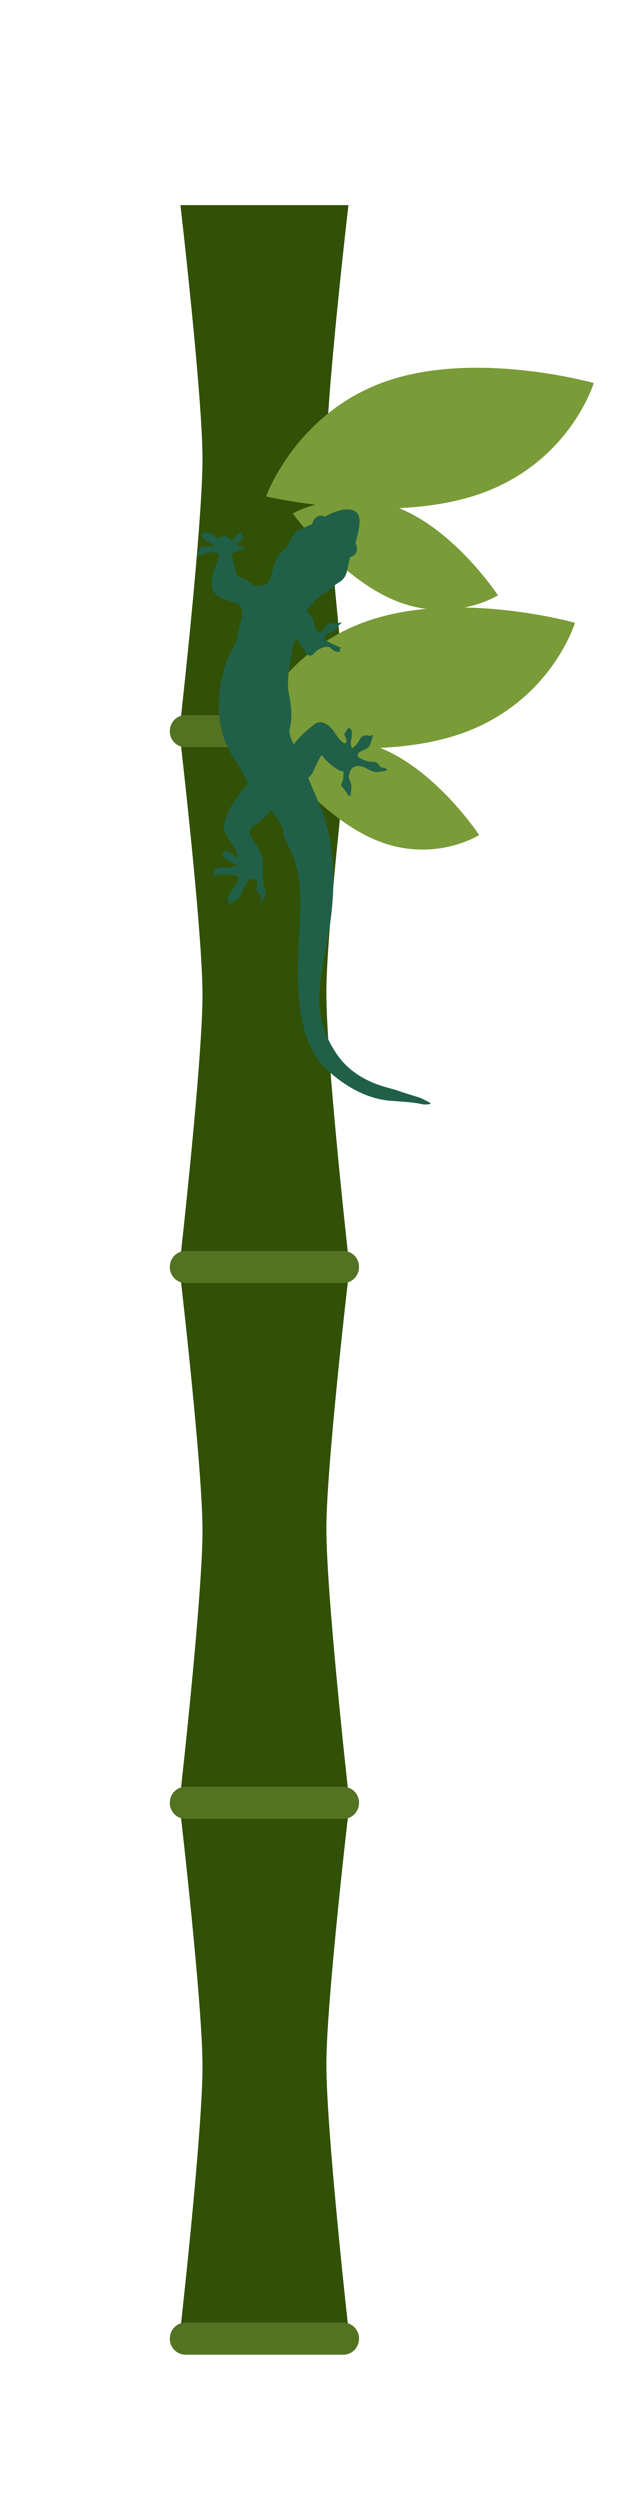 <?xml version="1.0" encoding="utf-8"?>
<!-- Generator: Adobe Illustrator 24.1.1, SVG Export Plug-In . SVG Version: 6.00 Build 0)  -->
<svg version="1.1" id="Layer_1" xmlns="http://www.w3.org/2000/svg" xmlns:xlink="http://www.w3.org/1999/xlink" x="0px" y="0px"
	 viewBox="0 0 200 800" style="enable-background:new 0 0 200 800;" xml:space="preserve">
<style type="text/css">
	.st0{fill:#315106;stroke:#315106;stroke-width:2;stroke-miterlimit:10;}
	.st1{fill:#537222;stroke:#537222;stroke-width:2;stroke-miterlimit:10;}
	.st2{fill:#799B38;}
	.st3{fill:#206048;}
</style>
<g>
	<g>
		<path class="st0" d="M110.37,229.84H58.86c0,0,6.97-62.31,6.94-83.16c-0.03-20.09-6.94-80.04-6.94-80.04h51.52
			c0,0-6.89,59.41-6.94,79.32C103.38,167,110.37,229.84,110.37,229.84z"/>
		<path class="st0" d="M110.37,401.3H58.86c0,0,6.97-62.31,6.94-83.16c-0.03-20.09-6.94-80.04-6.94-80.04h51.52
			c0,0-6.89,59.41-6.94,79.32C103.38,338.46,110.37,401.3,110.37,401.3z"/>
		<path class="st0" d="M110.37,572.77H58.86c0,0,6.97-62.31,6.94-83.16c-0.03-20.09-6.94-80.04-6.94-80.04h51.52
			c0,0-6.89,59.41-6.94,79.32C103.38,509.93,110.37,572.77,110.37,572.77z"/>
		<path class="st0" d="M110.37,744.23H58.86c0,0,6.97-62.31,6.94-83.16c-0.03-20.09-6.94-80.04-6.94-80.04h51.52
			c0,0-6.89,59.41-6.94,79.32C103.38,681.39,110.37,744.23,110.37,744.23z"/>
		<path class="st1" d="M109.84,238.11H59.39c-2.23,0-4.04-1.81-4.04-4.04v-0.19c0-2.23,1.81-4.04,4.04-4.04h50.45
			c2.23,0,4.04,1.81,4.04,4.04v0.19C113.87,236.3,112.07,238.11,109.84,238.11z"/>
		<path class="st1" d="M109.84,409.57H59.39c-2.23,0-4.04-1.81-4.04-4.04v-0.19c0-2.23,1.81-4.04,4.04-4.04h50.45
			c2.23,0,4.04,1.81,4.04,4.04v0.19C113.87,407.76,112.07,409.57,109.84,409.57z"/>
		<path class="st1" d="M109.84,581.04H59.39c-2.23,0-4.04-1.81-4.04-4.04v-0.19c0-2.23,1.81-4.04,4.04-4.04h50.45
			c2.23,0,4.04,1.81,4.04,4.04V577C113.87,579.23,112.07,581.04,109.84,581.04z"/>
		<path class="st1" d="M109.84,752.5H59.39c-2.23,0-4.04-1.81-4.04-4.04v-0.19c0-2.23,1.81-4.04,4.04-4.04h50.45
			c2.23,0,4.04,1.81,4.04,4.04v0.19C113.87,750.69,112.07,752.5,109.84,752.5z"/>
	</g>
	<g>
		<path class="st2" d="M123.65,121.98c28.96-10.02,66.35,0.6,66.35,0.6s-7.66,25.5-36.62,35.52s-68.25,0.76-68.25,0.76
			S94.69,132,123.65,121.98z"/>
		<path class="st2" d="M127.6,162.57c-3.25-1.3-6.42-2.06-9.44-2.46h-10.7c-8.26,1.07-13.78,4.2-13.78,4.2s15.09,20.82,33.22,28.05
			c18.13,7.23,32.44-1.87,32.44-1.87S145.73,169.8,127.6,162.57z"/>
	</g>
	<g>
		<path class="st2" d="M117.64,198.7c28.96-10.02,66.35,0.6,66.35,0.6s-7.66,25.5-36.62,35.52s-68.25,0.76-68.25,0.76
			S88.68,208.72,117.64,198.7z"/>
		<path class="st2" d="M121.59,239.29c-3.25-1.3-6.42-2.06-9.44-2.46h-10.7c-8.26,1.07-13.78,4.2-13.78,4.2s15.09,20.82,33.22,28.05
			c18.13,7.23,32.44-1.87,32.44-1.87S139.72,246.52,121.59,239.29z"/>
	</g>
</g>
<g>
	<path class="st3" d="M98.15,195.3c0,0,2.47-3.02,3.53-3.91c1.06-0.9,1.82-1.61,3.18-2.26c1.37-0.65,1.52-1.43,2.88-2.3
		c1.36-0.86,2.86-1.56,3.42-4.6s0.88-3.97,0.88-3.97s3.4-0.66,1.69-4.56c1.34-4.5,2.05-8.33,0.28-9.8
		c-1.77-1.47-5.19-1.24-10.05,1.42c-1.89-0.77-3.42,0.01-4.13,2.46c-3.47,1.27-3.2,1.61-4.06,1.85c-0.86,0.24-1.7,1.13-2.36,2.32
		c-0.66,1.19-1.6,3.21-1.6,3.21s-2.86,1.56-4.04,5.49s-1.52,6.03-2.72,6.32c-1.21,0.29-2.6,1.46-4.77-0.3
		c-2.18-1.76-4.49-2.29-4.49-2.29s-1.71-6.67-1.51-7.11c0.2-0.44,3.07-1.56,3.07-1.56s1.89-0.4,0.58-0.8
		c-1.31-0.4-3.35-0.59-1.73-1.34c1.63-0.74,1.9-1.79,1.31-2.59c-0.59-0.81-0.71-0.54-1.73,0.27c-1.01,0.81-1.46,1.99-1.46,1.99
		s-1.49-1.87-2.65-1.66c-1.16,0.21-2.1,0.63-2.1,0.63s-2.36-2.27-3.39-1.89c-1.03,0.38-2.12,0.19-1.7,1.13
		c0.42,0.94,1.08,1.36,1.61,1.6c0.53,0.25,1.95,1.33,1.95,1.33l0.19,0.73c0,0-3.53-0.68-4.06,0.25c-0.54,0.93-0.94,1.8-0.94,1.8
		s-0.84,0.89,0.97,0.45c1.81-0.44,3.14-1,3.74-0.93c0.61,0.07,2.6-0.08,1.96,1.98c-0.63,2.05-3.75,8.08-1.2,11.08
		c2.56,3,6.12,1.99,8,4.14c1.88,2.16,0.08,4.42-0.49,8.64c-0.57,4.22-2.31,5.65-3.24,7.89c-0.93,2.24-7.53,19.67,2.79,33.54
		c1.64,2.68,3.83,6.48,3.28,7.18c-0.54,0.71-7.18,7.88-7.4,13.86c-0.22,1.39,3.57,6.57,3.57,6.57s1.01,2.18,0.61,3.06
		c-2.01-1.89-3.02-2.47-3.79-2.19c-0.77,0.28-1.04,1.33-0.78,1.45s0.85,1.14,2.75,2.13C75.9,277,75.9,277,75.9,277
		s-2.87,0.91-4.1,0.55c-1.23-0.35-3.45,0.75-3.45,0.75s0.84-0.89,0.31,0.25c-0.53,1.14-0.77,1.67-0.77,1.67s1.94-0.27,2.98-0.43
		c1.04-0.16,3.9,0.1,4.78,0.51c0.88,0.41,0.9,1.27-0.01,2.56c-0.92,1.28-2.87,4.11-2.68,4.63c0.19,0.51,0.3,1.42,0.3,1.42
		l-0.37,0.79c0,0,1.27-0.9,2.25-1.41c0.98-0.5,1.29-0.47,2.34-2.97c1.05-2.5,2.25-4.61,4-4.01c1.75,0.6,0.52,3.02,0.52,3.02
		s0.74,1.84,1.18,2.05c0.44,0.2,0.44,0.2,0.44,0.2s-0.7,2.67,0.1,2.08c0.8-0.59,1.23-2.2,1.23-2.2s-0.18-1.9-0.53-3.45
		c-0.35-1.55-0.42-3.93-0.3-5.8c0.12-1.86-0.33-3.89-1.47-5.8c-1.14-1.92-3.52-5.05-2.64-6.03c0.88-0.98,5.99-4.16,6.53-6.25
		c2.02,2.33,4.01,5.17,4.14,6.72c0.13,1.56,0.28,2.16,1.25,4.21c0.97,2.05,4.49,7.1,4.19,20.63c-0.3,13.52-3.61,36.97,6.41,49.42
		c0,0,9.78,11.59,23.27,12.19c4.82,0.42,6.03,0.35,9.83,1.14c1.6,0,2.81-0.08,1.71-0.7c-1.1-0.62-2.42-1.23-2.77-1.39
		c-0.35-0.16-5.33-1.62-7.61-2.47c-2.28-0.84-13.33-2.34-19.63-12.21c-6.31-9.87-6.15-17.8-3.19-32.44
		c2.95-14.64,4.34-30.97-1.55-46.09c-1.85-4.06-4-9.33-4-9.33s0.91-0.12,2.04-2.79c1.14-2.67,2.25-4.4,2.25-4.4s3.78,4.74,7.04,5.3
		c0.02,2.04-0.13,2.82-0.58,3.79c-0.45,0.97,0.2,0.95,0.83,1.88c0.63,0.93,0.99,1.31,1.04,1.66c0.05,0.34,1.01,0.58,1,0.15
		c-0.01-0.43,0.26-1.48,0.22-2.78c-0.04-1.3-0.99-2.7-0.83-3.27c0.15-0.57,0.4-2.48,1.82-3c1.41-0.52,2.77,0.01,3.3,0.25
		c0.53,0.25,2.6,1.53,3.81,1.45c1.21-0.08,2.07-0.32,2.38-0.28c0.3,0.03,1.5-0.47,0.58-0.8c-0.92-0.32-1.7-0.47-1.7-0.47
		s-1.05-1.88-2.3-1.71c-1.25,0.17-4.97-1.03-4.99-1.89c-0.03-0.86,0.23-1.18,1.42-1.69c1.2-0.51,2.1-0.84,2.54-2.02
		c0.44-1.18,0.91-3.1,0.91-3.1s-0.89,0.55-1.25,0.38c-0.35-0.16-2.22-0.5-2.92,0.99c-0.69,1.49-1.83,2.56-2.3,2.88
		c-0.47,0.32-0.88-1.79-0.55-2.5c0.33-0.7,0.24-2.35,0.18-2.91c-0.06-0.56-1.04-1.44-1.23-0.79c-0.2,0.65-1.56,1.52-0.92,2.45
		c0.63,0.93,0.77,2.71-0.37,2.18c-1.14-0.53-2.87-3.25-3.45-4.06c-0.59-0.81-3.32-3.89-5.78-2.04c-2.46,1.84-5.58,4.67-6.78,6.56
		c-1.06-2.09-1.67-3.76-1.2-5.47c0.47-1.7,0.8-5.39-0.46-11.42c-0.53-1.85,0.1-8.49,0.8-11.16c0.09-2.73,1.64-6.07,1.64-6.07
		s1.28,2.09,2.77,4.38c1.5,2.29,2.59,1.09,3.34,0.16c0.75-0.93,3.91-2.45,5.03-1.19c1.12,1.27,2.72,1.26,2.85,1
		c0.12-0.26-0.07-1-0.07-1l0.78-0.06c0,0-1.27-0.48-1.97-0.81c-0.7-0.32-3.03-1.51-3.47-1.72c-0.44-0.2-0.49-1.93,1.4-2.34
		c1.89-0.4,2.46-1.63,2.63-1.98c0.16-0.35,1.39-1.38,1.39-1.38s-1.64,0.31-2.33,0.2c-0.7-0.11-2.85,0.39-3.08,1.35
		c-0.23,0.96-1.56,1.52-1.56,1.52s-1.65-0.12-1.63-1.08c0.01-0.95-0.67-3.4-1.33-4.03C98.87,196.49,98.15,195.3,98.15,195.3z"/>
</g>
<g>
</g>
<g>
</g>
<g>
</g>
<g>
</g>
<g>
</g>
<g>
</g>
<g>
</g>
<g>
</g>
<g>
</g>
<g>
</g>
<g>
</g>
<g>
</g>
<g>
</g>
<g>
</g>
<g>
</g>
</svg>
